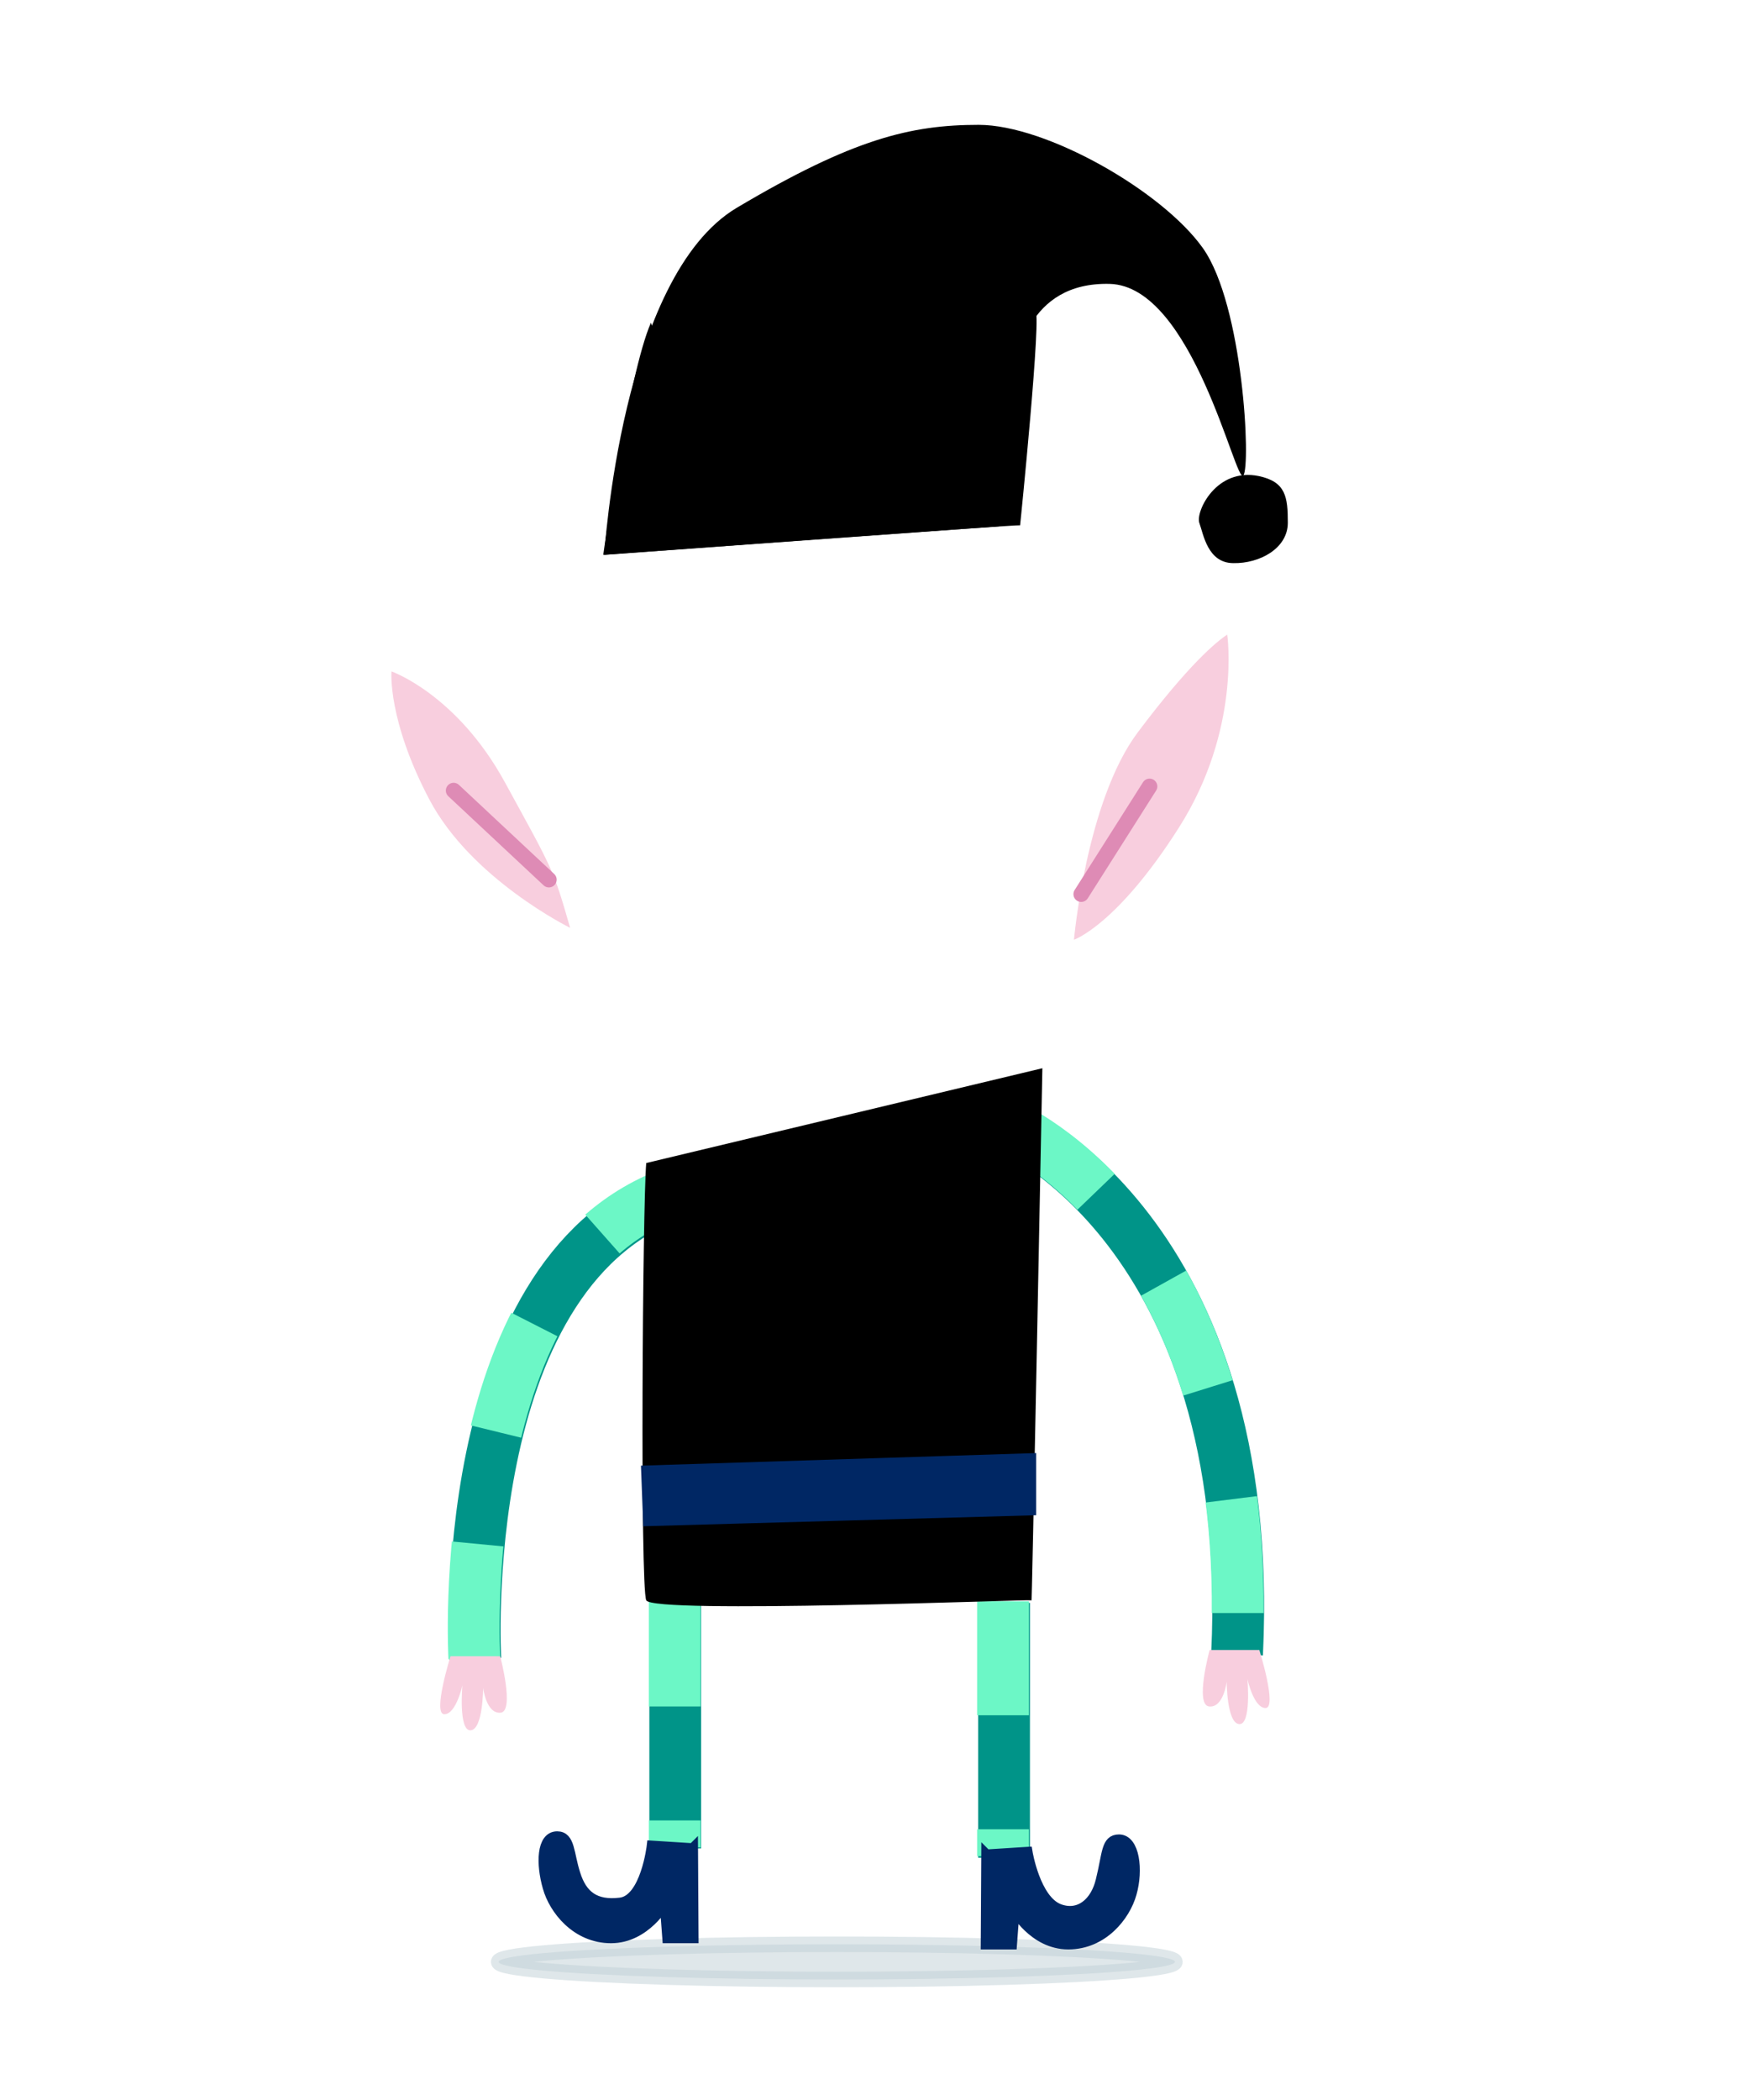 <svg xmlns="http://www.w3.org/2000/svg" xmlns:xlink="http://www.w3.org/1999/xlink" xml:space="preserve" id="Livello_1" x="0" y="0" version="1.1" viewBox="0 0 339.5 405.4">
  <ellipse cx="161.6" cy="378.7" fill="#C1D1D6" stroke="#C1D1D6" stroke-linecap="round" stroke-linejoin="round" stroke-miterlimit="10" stroke-width="3" opacity=".5" rx="65.3" ry="3.4"/>
  <g id="braccio_x5F_six_x5F_1">
    <path fill="none" stroke="#009488" stroke-miterlimit="10" stroke-width="10" d="M194.2 217.2s48.6 20.1 44.7 102.1"/>
    <path fill="none" stroke="#6CF7C6" stroke-dasharray="22" stroke-miterlimit="10" stroke-width="10" d="M194.1 217s48.6 20.1 44.7 102.1"/>
    <path id="mano_six_4_" fill="#F8CEDE" d="M233.6 318.5h9.6s3.5 11.2 1.2 11.2-3.5-5.6-3.5-5.6.8 8.9-1.6 8.7c-2.4-.2-2.4-8.2-2.4-8.2s-.6 5.1-3.4 4.8.1-10.9.1-10.9z"/>
  </g>
  <g id="braccio_x5F_dex_x5F_1">
    <path fill="none" stroke="#009488" stroke-miterlimit="10" stroke-width="10" d="M91.8 320.3s-4.3-73.8 37.8-89.6"/>
    <path fill="none" stroke="#6CF7C6" stroke-dasharray="22" stroke-miterlimit="10" stroke-width="10" d="M91.6 320s-4.3-73.8 37.8-89.6"/>
    <path fill="#F8CEDE" d="M96.6 319.7H87s-3.5 11.2-1.2 11.2 3.5-5.6 3.5-5.6-.8 8.9 1.6 8.7 2.4-8.2 2.4-8.2.6 5.1 3.4 4.8c2.7-.3-.1-10.9-.1-10.9z"/>
  </g>
  <g id="gamba_x5F_dex_1_" stroke-miterlimit="10">
    <path fill="none" stroke="#009488" stroke-width="10" d="M130.4 307.6v49.2"/>
    <path fill="none" stroke="#6CF7C6" stroke-dasharray="22" stroke-width="10" d="M130.3 307.4v49.2"/>
    <path id="Scarpa_dex_4_" fill="#002764" stroke="#002764" stroke-width="2" d="m133.8 356.8-7.9-.5s-1.2 10.4-6.1 11-7.4-1.4-8.7-5.5c-1.3-4-1-7.3-3.5-7.3-3 0-3.1 5.3-1.8 9.8 1.2 4.3 5.5 9.8 12.2 9.8s10.4-6.7 10.4-6.7l.5 6.7h5l-.1-17.3z"/>
  </g>
  <g id="gamba_x5F_six_1_" stroke-miterlimit="10">
    <path fill="none" stroke="#009488" stroke-width="10" d="M193.9 309.4v49.2"/>
    <path fill="none" stroke="#6CF7C6" stroke-dasharray="22" stroke-width="10" d="M193.7 309.1v49.2"/>
    <path id="Scarpa_six_4_" fill="#002764" stroke="#002764" stroke-width="2" d="m190.5 358 7.9-.5s1.5 9.2 6.1 11c4 1.5 7.1-1.3 8.1-5.5 1.3-5.2 1-7.9 3.5-7.9 3 0 3.7 5.9 2.4 10.4-1.2 4.3-5.5 9.8-12.2 9.8s-10.4-6.7-10.4-6.7l-.5 6.7h-5l.1-17.3z"/>
  </g>
  <g id="Corpo_4_">
    <path d="M201.3 206.2s-2.1 108.3-2.1 102.7c0-.2-73.3 2.7-74.4 0-1.2-2.7-.7-76.4 0-84.4"/>
    <path fill="#002764" stroke="#002764" stroke-miterlimit="10" d="M199.6 281v11l-74.9 2.1-.4-10.7z"/>
    <path d="M161.3 264.7c-4.5-1-6.7 4.1-6.3 5.3.4 1.3.9 4.6 3.6 4.7 2.8 0 5.8-1.7 5.8-4.7s-.2-4.7-3.1-5.3zM161.4 246.6c-4.5-1-6.7 4.1-6.3 5.3.4 1.3.9 4.6 3.6 4.7s5.8-1.7 5.8-4.7-.2-4.7-3.1-5.3z"/>
  </g>
  <defs>
    <path id="forma-faccia" d="M192.9 97.7c-28.3-9.4-56.4-7.3-73.8 8.7a57.4 57.4 0 0 0-14.1 28.5v.1c-3.7 16.4-3 33.9-2.3 44.4.1.4.9.7 2.3.9 2.1 20 8.8 39.9 27.7 49.3 28.5 10.6 56.6 7.1 73.5-13 8.1-10.5 11.2-25.4 12-40.7l.4-.4c.9-18.6 9.2-62.5-25.7-77.8z"/>
  </defs>
  <clipPath id="forma-faccia_00000074417982002116079760000002902907138968588473_">
    <use xlink:href="#forma_x002D_faccia" overflow="visible"/>
  </clipPath>
  <g id="orecchio_dex">
    <path fill="#F8CEDE" d="M207.4 181.4s2.4-26.8 12.3-40 15.3-17.6 17.3-18.9c0 0 2.7 18.3-9.3 37.2s-20.3 21.7-20.3 21.7z"/>
    <path fill="none" stroke="#DE8BB5" stroke-linecap="round" stroke-linejoin="round" stroke-miterlimit="10" stroke-width="3" d="m208.8 172.6 13.2-20.8"/>
  </g>
  <g id="orecchio_dex_1_">
    <path fill="#F8CEDE" d="M75.6 129.6S88.2 134 97.5 151s9.3 16.6 12.6 28.1c0 0-19.1-9.4-27.2-24.8s-7.3-24.7-7.3-24.7z"/>
    <path fill="none" stroke="#DE8BB5" stroke-linecap="round" stroke-linejoin="round" stroke-miterlimit="10" stroke-width="3" d="m106 169.8-18.4-17.2"/>
  </g>
  <path d="M116.7 107.1s3.2-53.7 25.6-67 33.6-16 46.7-16 35.5 12.8 43.3 23.8 9.3 42.1 7.8 43.9-9.7-36.6-25.8-37-18 14.6-19 18.7-2.4 28.1-2.4 28.1l-76.2 5.5z"/>
  <path d="M116.5 107.1s4.8-34.7 9.2-44.8c0 0 12.5 35 14.2 40.8 0 0 14.8-44.1 16.9-46.6C158.9 54.1 174 101 174 101s24.5-40 25.9-40.9-2.9 41.4-2.9 41.3c0-.2-80.5 5.7-80.5 5.7zM243.1 91.9c-8.2-1.7-12.2 6.8-11.5 9 .8 2.2 1.6 7.8 6.6 7.8 5 .1 10.5-2.8 10.5-7.8s-.4-7.9-5.6-9z"/>
</svg>
